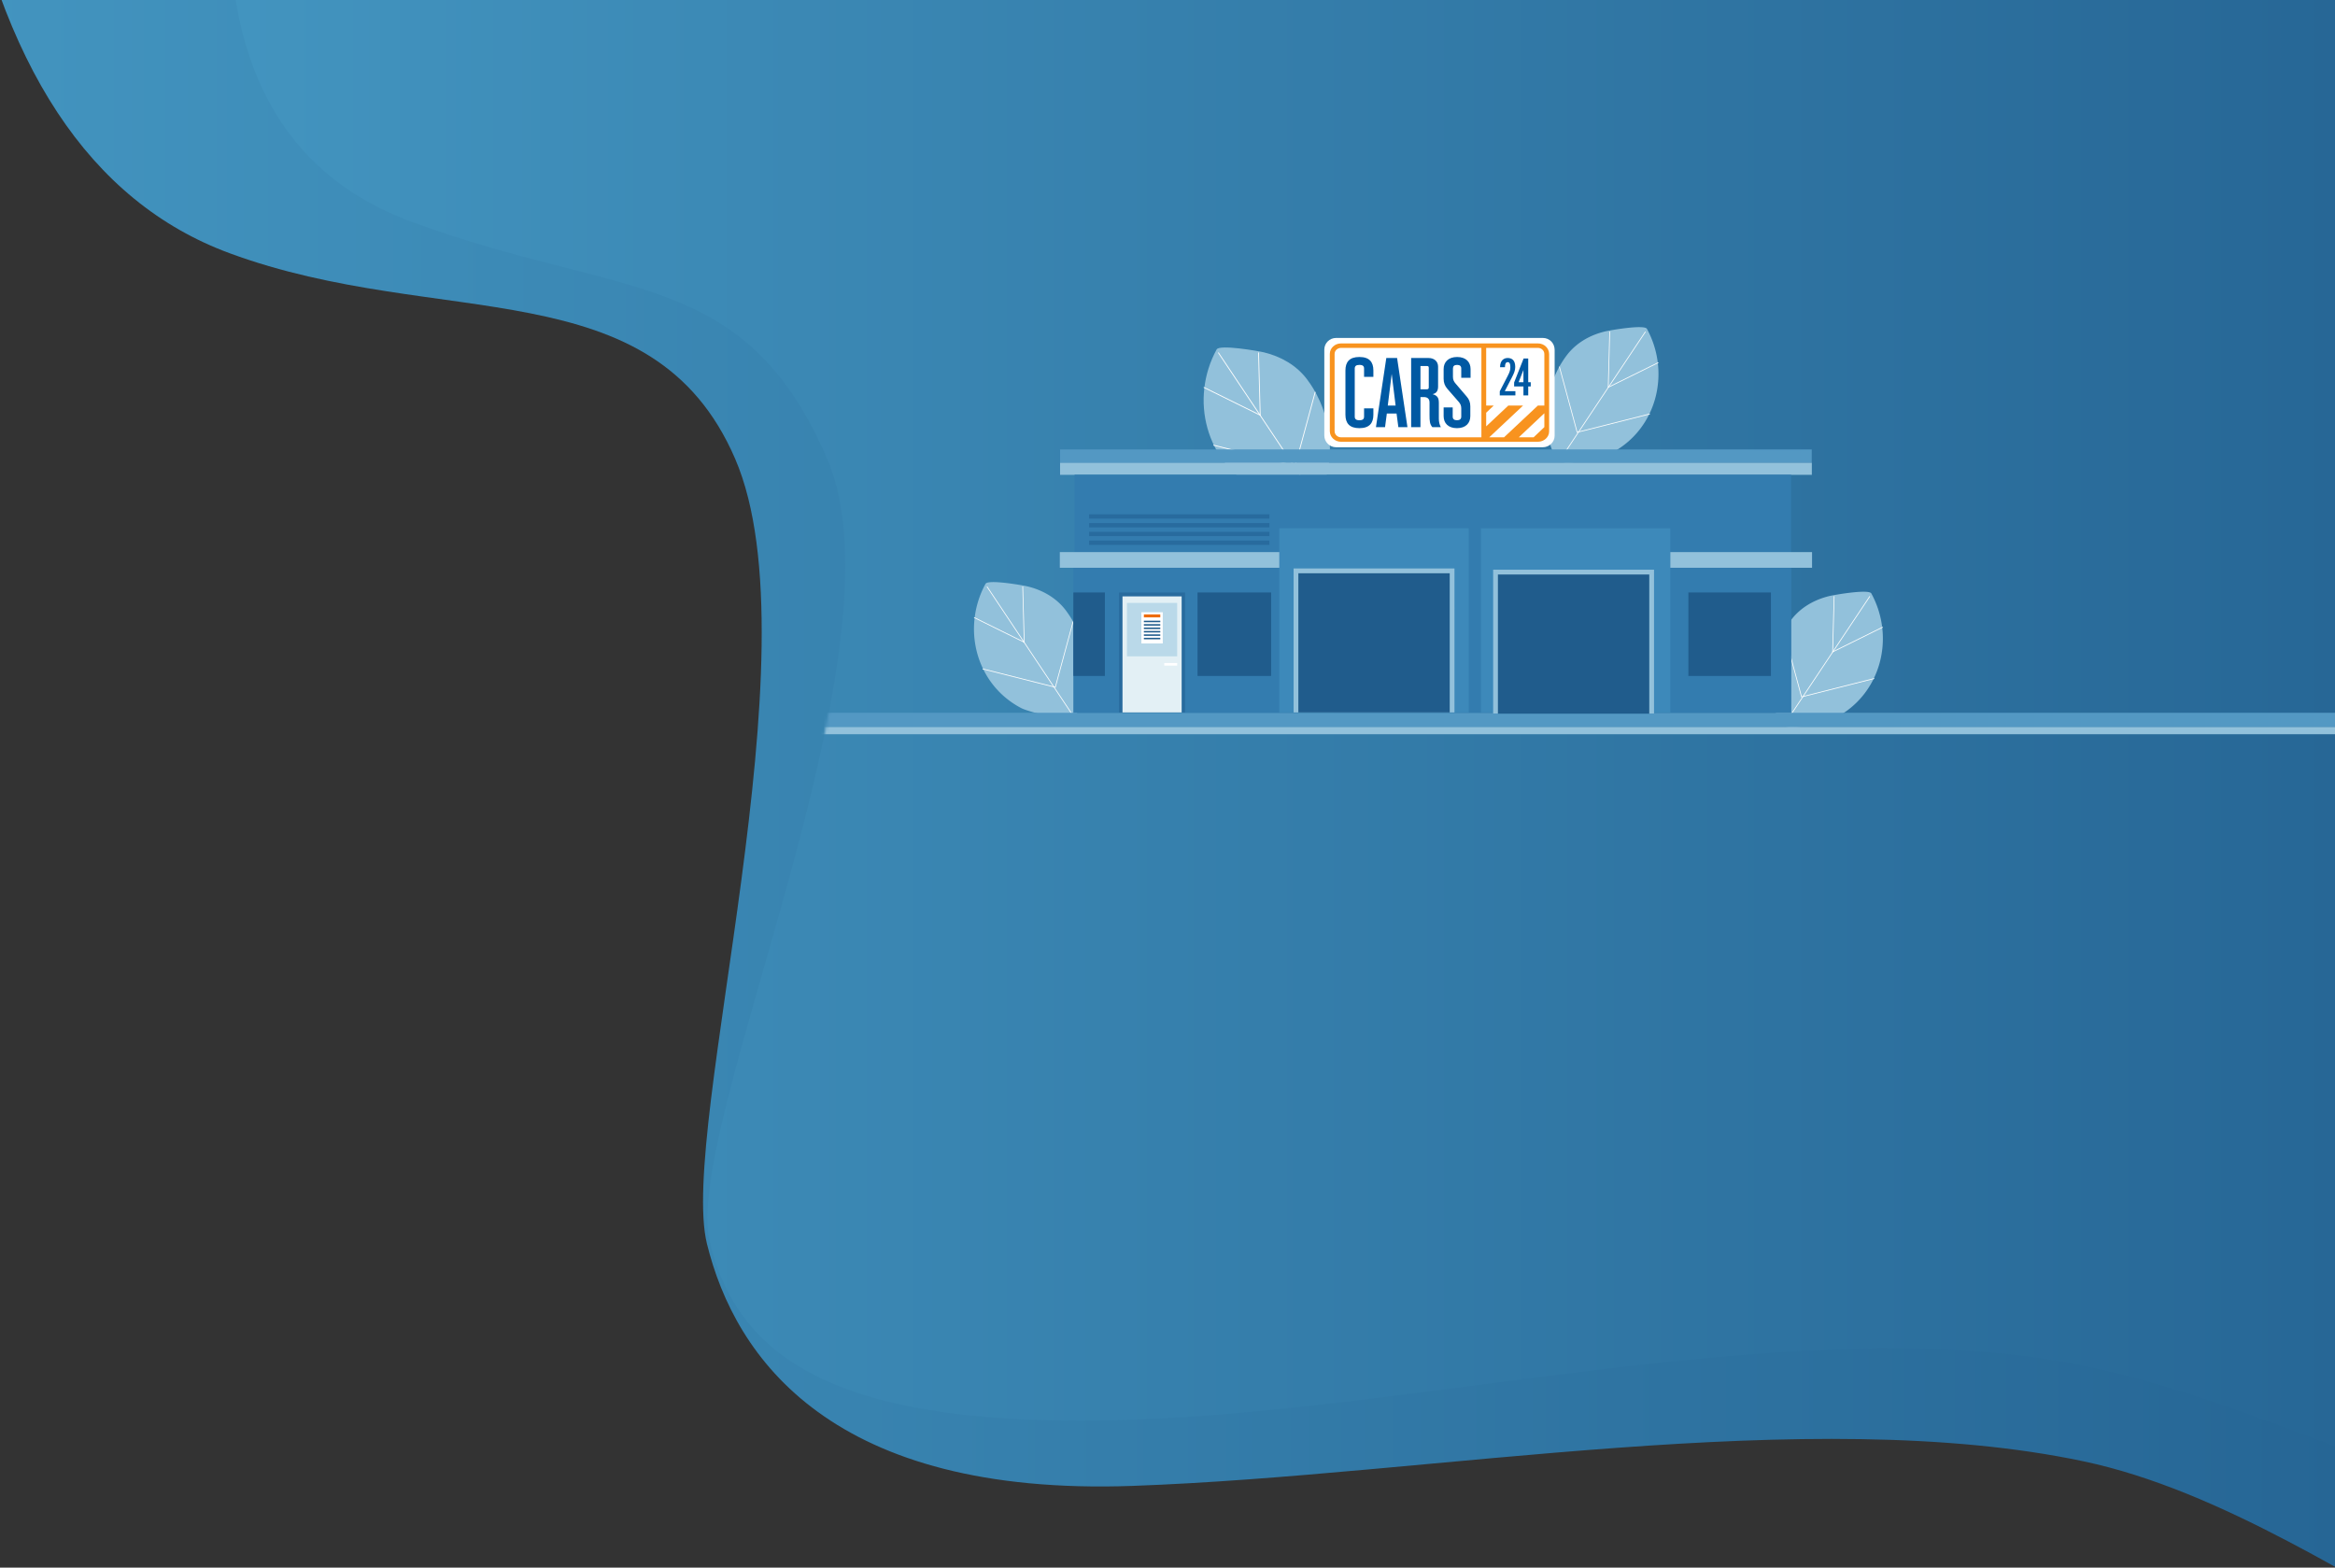 <svg xmlns="http://www.w3.org/2000/svg" xmlns:xlink="http://www.w3.org/1999/xlink" width="767" height="515" viewBox="0 0 767 515">
    <rect x="0" y="0" width="767" height="515" fill="#333333" stroke="none"/>
    <defs>
        <linearGradient id="b" x1="0%" y1="50%" y2="50%">
            <stop offset="0%" stop-color="#4395C0"/>
            <stop offset="100%" stop-color="#205C8C"/>
        </linearGradient>
        <path id="a" d="M0 .94c12.971 72.528 42.446 117.277 88.423 134.246 68.966 25.454 138.905 4.66 166.053 67.52 27.148 62.86-18.551 219.978-9.276 257.83 9.276 37.854 41.359 83.12 139.806 79.608 98.447-3.512 222.218-27.169 312.437-8.064 90.22 19.105 180.332 120.97 240.528 78.64V0L0 .94z"/>
        <linearGradient id="d" x1="0%" y1="50%" y2="50%">
            <stop offset="0%" stop-color="#4395C0"/>
            <stop offset="100%" stop-color="#205C8C"/>
        </linearGradient>
        <path id="c" d="M89.682 0c-6.957 66.277 12.553 107.9 58.53 124.87 68.966 25.454 109.33 14.953 136.478 77.813 27.148 62.86-47.796 219.64-38.52 257.492 9.275 37.853 41.358 61.703 139.805 58.192 98.448-3.512 222.219-36.585 312.438-17.48s178.904 85.331 239.1 43.003c0-1.427.475-182.724 1.427-543.89H89.682z"/>
    </defs>
    <g fill="none" fill-rule="evenodd" transform="translate(-13 -52)">
        <use fill="url(#b)" fill-rule="nonzero" opacity=".05" xlink:href="#a"/>
        <mask id="e" fill="#fff">
            <use xlink:href="#c"/>
        </mask>
        <use fill="url(#d)" fill-rule="nonzero" opacity=".05" xlink:href="#c"/>
        <g mask="url(#e)">
            <path fill="#92C1DB" d="M364.915 255.212c5.596 9.272 6.596 21.383 1.771 31.182-1.66 3.373-15.871-.547-18.214-1.766-14.906-7.755-19.67-26.293-11.746-40.836.829-1.52 12.217.47 13.819.86 4.915 1.194 9.486 3.772 12.585 7.909a32.08 32.08 0 0 1 1.785 2.651"/>
            <path fill="#FFFFFE" d="M365.758 287.53l-.002.001a.116.116 0 0 1-.165-.031l-28.43-42.644a.125.125 0 0 1 .03-.17.116.116 0 0 1 .164.032l28.431 42.644a.124.124 0 0 1-.028.167"/>
            <path fill="#FFFFFE" d="M349.563 263.191l-.222-.108-16.34-8.068a.123.123 0 0 1-.056-.162.117.117 0 0 1 .158-.058l16.213 8.006-.484-18.01a.12.12 0 0 1 .115-.125.12.12 0 0 1 .122.118l.494 18.407M359.73 277.925l-23.902-6.044a.122.122 0 0 1-.087-.147.118.118 0 0 1 .143-.09l23.68 5.989 5.79-21.375a.117.117 0 0 1 .145-.084c.063.018.1.085.082.15l-5.851 21.601"/>
            <g>
                <path fill="#92C1DB" d="M599.507 258.38c-5.596 9.271-6.596 21.382-1.771 31.181 1.66 3.373 15.871-.547 18.215-1.766 14.906-7.755 19.668-26.293 11.745-40.835-.829-1.522-12.217.47-13.819.859-4.915 1.194-9.486 3.773-12.584 7.909a32.08 32.08 0 0 0-1.786 2.651"/>
                <path fill="#FFFFFE" d="M598.664 290.697l.003.002a.116.116 0 0 0 .164-.032l28.431-42.643a.125.125 0 0 0-.03-.17.116.116 0 0 0-.165.032l-28.43 42.643a.124.124 0 0 0 .027.168"/>
                <path fill="#FFFFFE" d="M614.859 266.359l.223-.108 16.34-8.069a.123.123 0 0 0 .055-.162.117.117 0 0 0-.158-.058l-16.213 8.006.484-18.01a.12.12 0 0 0-.115-.125.12.12 0 0 0-.121.118l-.495 18.408M604.693 281.093l23.902-6.045a.122.122 0 0 0 .086-.147.118.118 0 0 0-.143-.09L604.86 280.8l-5.79-21.375a.117.117 0 0 0-.146-.084.122.122 0 0 0-.082.15l5.852 21.602"/>
            </g>
            <g>
                <path fill="#5398C3" d="M269.83 290.909h554.425v-4.747H269.83z"/>
                <path fill="#92C1DB" d="M269.83 293.2h554.425v-2.346H269.83z"/>
            </g>
            <g>
                <path fill="#92C1DB" d="M444.381 179.64c6.301 10.43 7.427 24.056 1.994 35.08-1.87 3.794-17.871-.616-20.51-1.987-16.784-8.725-22.147-29.58-13.225-45.94.933-1.712 13.756.529 15.56.967 5.535 1.343 10.682 4.244 14.17 8.897.72.96 1.39 1.956 2.011 2.983"/>
                <path fill="#FFFFFE" d="M445.33 215.997l-.003.002a.13.13 0 0 1-.185-.035L413.13 167.99a.14.14 0 0 1 .034-.19.131.131 0 0 1 .186.035l32.013 47.974a.14.14 0 0 1-.032.188"/>
                <path fill="#FFFFFE" d="M427.095 188.617l-.25-.122-18.4-9.077a.138.138 0 0 1-.063-.182.132.132 0 0 1 .178-.065l18.257 9.007-.546-20.262a.136.136 0 0 1 .13-.14.135.135 0 0 1 .137.133l.557 20.708M438.542 205.193l-26.914-6.8a.137.137 0 0 1-.097-.166.133.133 0 0 1 .16-.1l26.664 6.736 6.52-24.046a.132.132 0 0 1 .164-.095c.07.02.112.096.092.169l-6.589 24.302"/>
            </g>
            <g>
                <path fill="#92C1DB" d="M525.797 171.456c-5.596 9.271-6.596 21.383-1.771 31.182 1.66 3.372 15.871-.548 18.214-1.767 14.906-7.755 19.669-26.293 11.746-40.835-.83-1.521-12.217.47-13.82.86-4.914 1.193-9.486 3.772-12.584 7.908a32.08 32.08 0 0 0-1.785 2.652"/>
                <path fill="#FFFFFE" d="M524.954 203.773l.002.002a.116.116 0 0 0 .165-.032l28.43-42.643a.125.125 0 0 0-.03-.17.116.116 0 0 0-.165.032l-28.43 42.644a.124.124 0 0 0 .028.167"/>
                <path fill="#FFFFFE" d="M541.148 179.435l.223-.108 16.34-8.069a.123.123 0 0 0 .056-.162.117.117 0 0 0-.158-.057l-16.214 8.006.485-18.01a.12.12 0 0 0-.115-.126.12.12 0 0 0-.122.119l-.495 18.407M530.982 194.169l23.902-6.045a.122.122 0 0 0 .087-.147.118.118 0 0 0-.143-.09l-23.68 5.99-5.79-21.375a.117.117 0 0 0-.145-.085.122.122 0 0 0-.082.15l5.851 21.602"/>
                <g>
                    <path fill="#5398C3" d="M361.214 204.075H608.12v-4.427H361.214z"/>
                    <path fill="#FFF" d="M451.88 163.02c-2.137 0-3.87 1.712-3.87 3.824v28.227c0 2.113 1.733 3.859 3.87 3.859h67.901c2.136 0 3.885-1.707 3.885-3.773V166.93c0-2.197-1.712-3.911-3.885-3.911H451.88z"/>
                    <path fill="#F8931F" d="M518.158 164.818h-64.655c-2.034 0-3.684 1.541-3.684 3.442v25.4c0 1.9 1.65 3.47 3.684 3.47h64.655c2.034 0 3.699-1.535 3.699-3.394v-25.398c0-1.977-1.63-3.52-3.699-3.52zm-18.55 30.844h-46.105c-1.167 0-2.113-.912-2.113-2.003V168.26c0-1.091.945-1.973 2.113-1.973h46.106v29.375zm20.677-3.349l-3.52 3.35h-4.869l8.39-7.905v4.555zm0-7.086h-2.121l-11.115 10.435h-4.86l11.115-10.435h-4.85l-7.273 6.839v-4.484l2.481-2.356h-2.481v-18.94h16.978c1.187 0 2.127.897 2.127 2.05v16.89z"/>
                    <path fill="#0059A3" d="M459.519 192.658c3.301 0 4.608-1.656 4.608-4.417v-2.088h-3.06v2.705c0 .78-.384 1.202-1.531 1.202-1.112 0-1.53-.423-1.53-1.202v-15.782c0-.78.418-1.201 1.53-1.201 1.147 0 1.53.422 1.53 1.201v2.72h3.06v-2.103c0-2.76-1.306-4.416-4.607-4.416-3.266 0-4.573 1.656-4.573 4.416v14.549c0 2.76 1.307 4.416 4.573 4.416zM468.545 187.855h3.197l.59 4.483h2.989l-3.405-22.726h-3.544l-3.405 22.726h2.989l.59-4.483zm1.598-13.021l1.286 10.392h-2.572l1.286-10.392zM479.594 182.443h1.06c1.147 0 1.916.473 1.916 1.804v4.06c0 1.98.064 3.026.933 4.031h2.78c-.452-.85-.652-1.79-.652-2.765v-5.13c0-1.494-.263-2.469-2.07-2.956 1.459-.292 1.821-1.299 1.821-2.566v-6.462c0-1.72-1.254-2.848-3.13-2.848h-5.72v22.727h3.06v-9.895h.002zm0-10.203h2.033c.522 0 .696.122.696.61v6.397c0 .487-.174.646-.696.646h-2.033v-7.653zM491.586 192.658c2.92 0 4.384-1.689 4.384-3.962v-3.182c0-1.332-.381-2.338-1.25-3.313l-3.583-4.189c-.59-.681-.874-1.266-.874-2.24v-2.696c0-.78.427-1.201 1.364-1.201.938 0 1.366.422 1.366 1.201v3.029h3.06v-2.866c0-2.274-1.49-3.962-4.408-3.962s-4.442 1.688-4.442 3.962v3.182c0 1.331.388 2.338 1.222 3.312l3.656 4.19c.591.681.912 1.266.912 2.24v2.695c0 .78-.469 1.202-1.407 1.202-.938 0-1.405-.423-1.405-1.202v-3.014h-2.978v2.851c0 2.274 1.464 3.963 4.383 3.963zM509.635 175.967c.703-1.348 1.09-2.315 1.09-3.404 0-2.108-.979-2.957-2.495-2.957-1.219 0-2.494.778-2.494 3.02h1.608c0-1.082.276-1.655.905-1.655.647 0 .868.554.868 1.659 0 .76-.1 1.434-.877 2.886l-2.594 5.027v1.359h5.128v-1.391h-3.485l2.346-4.544z"/>
                    <path fill="#0059A3" d="M514.992 169.765h-1.512l-3.12 7.876v1.323h3.06v2.938h1.572v-2.938h.827v-1.391h-.827v-7.808zm-1.572 7.808h-1.586l1.586-4.043v4.043z"/>
                    <path fill="#92C1DB" d="M361.214 207.991H608.15v-3.944H361.214z"/>
                    <path fill="#337CAF" d="M365.974 235.24h235.359v-27.294h-235.36z"/>
                    <path fill="#337CAF" d="M365.571 286.162h235.837v-52.788H365.57z"/>
                    <path fill="#3D89BA" d="M433.231 286.047h62.222v-60.498H433.23z"/>
                    <path fill="#92C1DB" d="M437.92 286.047h52.844V238.75H437.92z"/>
                    <path fill="#205C8C" d="M439.483 286.048h49.718V240.33h-49.718z"/>
                    <path fill="#A0A19D" d="M490.793 252.003l-.043-.375h.043v.375"/>
                    <path fill="#3D89BA" d="M499.449 286.047h62.222v-60.498h-62.222z"/>
                    <path fill="#92C1DB" d="M503.47 286.394h52.845v-47.238H503.47z"/>
                    <path fill="#205C8C" d="M505.034 286.456h49.717v-45.72h-49.717zM567.593 274.06h27.126v-27.423h-27.126zM406.369 274.06h24.167v-27.423h-24.167z"/>
                    <path fill="#286B9E" d="M380.604 286.047h21.66v-39.41h-21.66z"/>
                    <path fill="#E3F0F5" d="M381.719 286.047h19.431v-38.122H381.72z"/>
                    <path fill="#205C8C" d="M365.571 274.06h10.362v-27.423h-10.362z"/>
                    <path fill="#BAD9E9" d="M383.185 267.617h16.499V250.07h-16.499z"/>
                    <path fill="#FFF" d="M395.436 270.66h4.248v-.84h-4.248zM387.92 263.38h7.029v-10.246h-7.029z"/>
                    <path fill="#ED6C0D" d="M388.74 254.823h5.39v-.986h-5.39z"/>
                    <path fill="#205C8C" d="M388.74 256.412h5.39v-.492h-5.39zM388.74 257.533h5.39v-.493h-5.39zM388.74 258.653h5.39v-.493h-5.39zM388.74 259.773h5.39v-.493h-5.39zM388.74 260.893h5.39v-.493h-5.39zM388.74 262.013h5.39v-.493h-5.39z"/>
                    <path fill="#92C1DB" d="M361.131 238.522h72.1v-5.148h-72.1zM608.221 233.374v5.148h-46.55v-5.148h46.55z"/>
                    <path fill="#286B9E" d="M370.752 222.368h59.227v-1.408h-59.227zM370.752 225.245h59.227v-1.408h-59.227zM370.752 228.122h59.227v-1.408h-59.227zM370.752 231h59.227v-1.409h-59.227z"/>
                </g>
            </g>
        </g>
    </g>
</svg>
